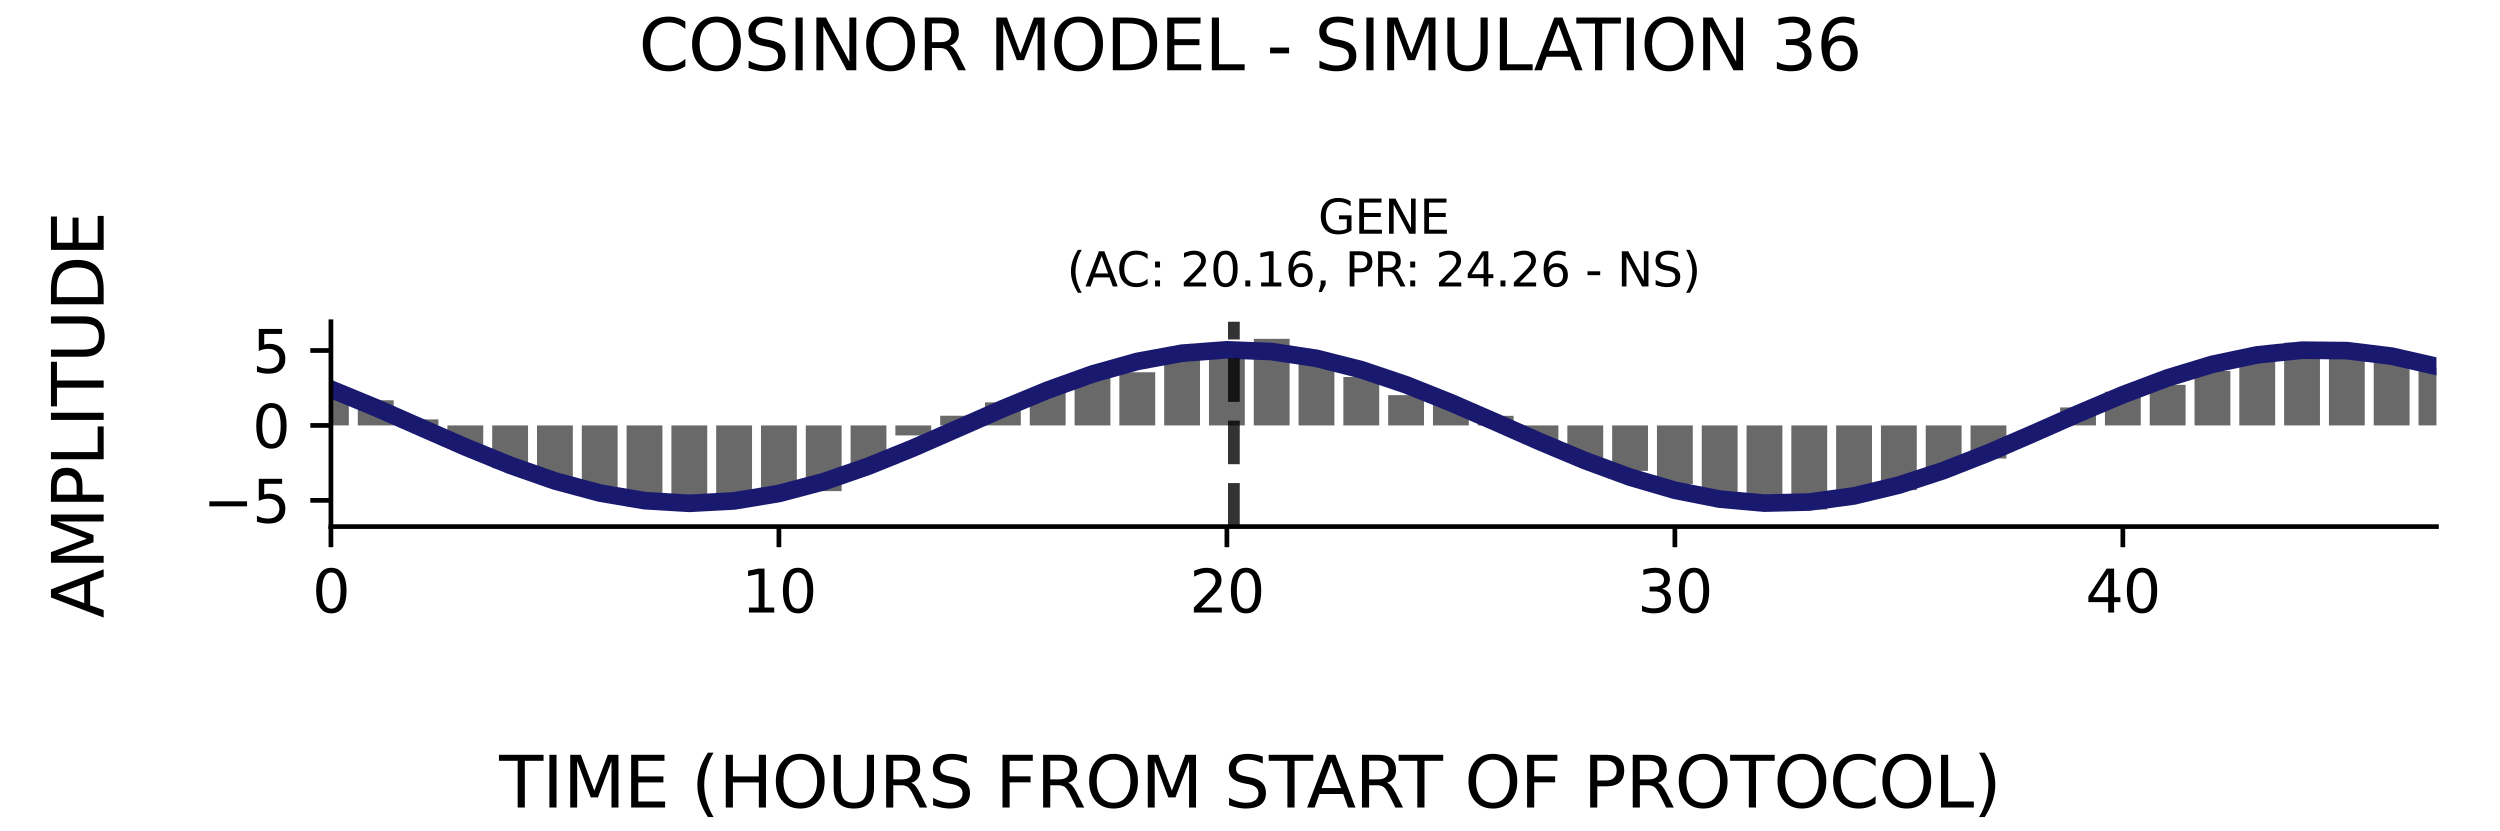 <?xml version="1.0" encoding="utf-8" standalone="no"?>
<!DOCTYPE svg PUBLIC "-//W3C//DTD SVG 1.1//EN"
  "http://www.w3.org/Graphics/SVG/1.1/DTD/svg11.dtd">
<svg xmlns:xlink="http://www.w3.org/1999/xlink" width="424.8pt" height="141.12pt" viewBox="0 0 424.8 141.12" xmlns="http://www.w3.org/2000/svg" version="1.1">
 <defs>
  <style type="text/css">*{stroke-linejoin: round; stroke-linecap: butt}</style>
 </defs>
 <g id="figure_1">
  <g id="patch_1">
   <path d="M 0 141.12 
L 424.8 141.12 
L 424.8 0 
L 0 0 
z
" style="fill: #ffffff"/>
  </g>
  <g id="axes_1">
   <g id="patch_2">
    <path d="M 56.23 89.48 
L 414 89.48 
L 414 54.672 
L 56.23 54.672 
z
" style="fill: #ffffff"/>
   </g>
   <g id="patch_3">
    <path d="M 53.185 72.289 
L 59.275 72.289 
L 59.275 66.784 
L 53.185 66.784 
z
" clip-path="url(#p5d3a8d15e7)" style="fill: #696969"/>
   </g>
   <g id="patch_4">
    <path d="M 60.797 72.289 
L 66.887 72.289 
L 66.887 68.015 
L 60.797 68.015 
z
" clip-path="url(#p5d3a8d15e7)" style="fill: #696969"/>
   </g>
   <g id="patch_5">
    <path d="M 68.409 72.289 
L 74.499 72.289 
L 74.499 71.263 
L 68.409 71.263 
z
" clip-path="url(#p5d3a8d15e7)" style="fill: #696969"/>
   </g>
   <g id="patch_6">
    <path d="M 76.022 72.289 
L 82.111 72.289 
L 82.111 76.152 
L 76.022 76.152 
z
" clip-path="url(#p5d3a8d15e7)" style="fill: #696969"/>
   </g>
   <g id="patch_7">
    <path d="M 83.634 72.289 
L 89.723 72.289 
L 89.723 79.554 
L 83.634 79.554 
z
" clip-path="url(#p5d3a8d15e7)" style="fill: #696969"/>
   </g>
   <g id="patch_8">
    <path d="M 91.246 72.289 
L 97.335 72.289 
L 97.335 81.632 
L 91.246 81.632 
z
" clip-path="url(#p5d3a8d15e7)" style="fill: #696969"/>
   </g>
   <g id="patch_9">
    <path d="M 98.858 72.289 
L 104.948 72.289 
L 104.948 82.733 
L 98.858 82.733 
z
" clip-path="url(#p5d3a8d15e7)" style="fill: #696969"/>
   </g>
   <g id="patch_10">
    <path d="M 106.47 72.289 
L 112.56 72.289 
L 112.56 86.075 
L 106.47 86.075 
z
" clip-path="url(#p5d3a8d15e7)" style="fill: #696969"/>
   </g>
   <g id="patch_11">
    <path d="M 114.082 72.289 
L 120.172 72.289 
L 120.172 85.588 
L 114.082 85.588 
z
" clip-path="url(#p5d3a8d15e7)" style="fill: #696969"/>
   </g>
   <g id="patch_12">
    <path d="M 121.694 72.289 
L 127.784 72.289 
L 127.784 85.831 
L 121.694 85.831 
z
" clip-path="url(#p5d3a8d15e7)" style="fill: #696969"/>
   </g>
   <g id="patch_13">
    <path d="M 129.306 72.289 
L 135.396 72.289 
L 135.396 84.313 
L 129.306 84.313 
z
" clip-path="url(#p5d3a8d15e7)" style="fill: #696969"/>
   </g>
   <g id="patch_14">
    <path d="M 136.919 72.289 
L 143.008 72.289 
L 143.008 83.451 
L 136.919 83.451 
z
" clip-path="url(#p5d3a8d15e7)" style="fill: #696969"/>
   </g>
   <g id="patch_15">
    <path d="M 144.531 72.289 
L 150.62 72.289 
L 150.62 79.35 
L 144.531 79.35 
z
" clip-path="url(#p5d3a8d15e7)" style="fill: #696969"/>
   </g>
   <g id="patch_16">
    <path d="M 152.143 72.289 
L 158.233 72.289 
L 158.233 73.985 
L 152.143 73.985 
z
" clip-path="url(#p5d3a8d15e7)" style="fill: #696969"/>
   </g>
   <g id="patch_17">
    <path d="M 159.755 72.289 
L 165.845 72.289 
L 165.845 70.643 
L 159.755 70.643 
z
" clip-path="url(#p5d3a8d15e7)" style="fill: #696969"/>
   </g>
   <g id="patch_18">
    <path d="M 167.367 72.289 
L 173.457 72.289 
L 173.457 68.369 
L 167.367 68.369 
z
" clip-path="url(#p5d3a8d15e7)" style="fill: #696969"/>
   </g>
   <g id="patch_19">
    <path d="M 174.979 72.289 
L 181.069 72.289 
L 181.069 66.316 
L 174.979 66.316 
z
" clip-path="url(#p5d3a8d15e7)" style="fill: #696969"/>
   </g>
   <g id="patch_20">
    <path d="M 182.591 72.289 
L 188.681 72.289 
L 188.681 64.128 
L 182.591 64.128 
z
" clip-path="url(#p5d3a8d15e7)" style="fill: #696969"/>
   </g>
   <g id="patch_21">
    <path d="M 190.203 72.289 
L 196.293 72.289 
L 196.293 63.254 
L 190.203 63.254 
z
" clip-path="url(#p5d3a8d15e7)" style="fill: #696969"/>
   </g>
   <g id="patch_22">
    <path d="M 197.816 72.289 
L 203.905 72.289 
L 203.905 60.71 
L 197.816 60.71 
z
" clip-path="url(#p5d3a8d15e7)" style="fill: #696969"/>
   </g>
   <g id="patch_23">
    <path d="M 205.428 72.289 
L 211.517 72.289 
L 211.517 60.099 
L 205.428 60.099 
z
" clip-path="url(#p5d3a8d15e7)" style="fill: #696969"/>
   </g>
   <g id="patch_24">
    <path d="M 213.04 72.289 
L 219.13 72.289 
L 219.13 57.573 
L 213.04 57.573 
z
" clip-path="url(#p5d3a8d15e7)" style="fill: #696969"/>
   </g>
   <g id="patch_25">
    <path d="M 220.652 72.289 
L 226.742 72.289 
L 226.742 61.046 
L 220.652 61.046 
z
" clip-path="url(#p5d3a8d15e7)" style="fill: #696969"/>
   </g>
   <g id="patch_26">
    <path d="M 228.264 72.289 
L 234.354 72.289 
L 234.354 64.056 
L 228.264 64.056 
z
" clip-path="url(#p5d3a8d15e7)" style="fill: #696969"/>
   </g>
   <g id="patch_27">
    <path d="M 235.876 72.289 
L 241.966 72.289 
L 241.966 67.143 
L 235.876 67.143 
z
" clip-path="url(#p5d3a8d15e7)" style="fill: #696969"/>
   </g>
   <g id="patch_28">
    <path d="M 243.488 72.289 
L 249.578 72.289 
L 249.578 68.584 
L 243.488 68.584 
z
" clip-path="url(#p5d3a8d15e7)" style="fill: #696969"/>
   </g>
   <g id="patch_29">
    <path d="M 251.1 72.289 
L 257.19 72.289 
L 257.19 70.66 
L 251.1 70.66 
z
" clip-path="url(#p5d3a8d15e7)" style="fill: #696969"/>
   </g>
   <g id="patch_30">
    <path d="M 258.713 72.289 
L 264.802 72.289 
L 264.802 75.437 
L 258.713 75.437 
z
" clip-path="url(#p5d3a8d15e7)" style="fill: #696969"/>
   </g>
   <g id="patch_31">
    <path d="M 266.325 72.289 
L 272.414 72.289 
L 272.414 78.074 
L 266.325 78.074 
z
" clip-path="url(#p5d3a8d15e7)" style="fill: #696969"/>
   </g>
   <g id="patch_32">
    <path d="M 273.937 72.289 
L 280.027 72.289 
L 280.027 80.011 
L 273.937 80.011 
z
" clip-path="url(#p5d3a8d15e7)" style="fill: #696969"/>
   </g>
   <g id="patch_33">
    <path d="M 281.549 72.289 
L 287.639 72.289 
L 287.639 82.278 
L 281.549 82.278 
z
" clip-path="url(#p5d3a8d15e7)" style="fill: #696969"/>
   </g>
   <g id="patch_34">
    <path d="M 289.161 72.289 
L 295.251 72.289 
L 295.251 83.792 
L 289.161 83.792 
z
" clip-path="url(#p5d3a8d15e7)" style="fill: #696969"/>
   </g>
   <g id="patch_35">
    <path d="M 296.773 72.289 
L 302.863 72.289 
L 302.863 86.063 
L 296.773 86.063 
z
" clip-path="url(#p5d3a8d15e7)" style="fill: #696969"/>
   </g>
   <g id="patch_36">
    <path d="M 304.385 72.289 
L 310.475 72.289 
L 310.475 86.579 
L 304.385 86.579 
z
" clip-path="url(#p5d3a8d15e7)" style="fill: #696969"/>
   </g>
   <g id="patch_37">
    <path d="M 311.997 72.289 
L 318.087 72.289 
L 318.087 84.982 
L 311.997 84.982 
z
" clip-path="url(#p5d3a8d15e7)" style="fill: #696969"/>
   </g>
   <g id="patch_38">
    <path d="M 319.61 72.289 
L 325.699 72.289 
L 325.699 83.282 
L 319.61 83.282 
z
" clip-path="url(#p5d3a8d15e7)" style="fill: #696969"/>
   </g>
   <g id="patch_39">
    <path d="M 327.222 72.289 
L 333.311 72.289 
L 333.311 80.164 
L 327.222 80.164 
z
" clip-path="url(#p5d3a8d15e7)" style="fill: #696969"/>
   </g>
   <g id="patch_40">
    <path d="M 334.834 72.289 
L 340.924 72.289 
L 340.924 77.913 
L 334.834 77.913 
z
" clip-path="url(#p5d3a8d15e7)" style="fill: #696969"/>
   </g>
   <g id="patch_41">
    <path d="M 342.446 72.289 
L 348.536 72.289 
L 348.536 72.3 
L 342.446 72.3 
z
" clip-path="url(#p5d3a8d15e7)" style="fill: #696969"/>
   </g>
   <g id="patch_42">
    <path d="M 350.058 72.289 
L 356.148 72.289 
L 356.148 69.231 
L 350.058 69.231 
z
" clip-path="url(#p5d3a8d15e7)" style="fill: #696969"/>
   </g>
   <g id="patch_43">
    <path d="M 357.67 72.289 
L 363.76 72.289 
L 363.76 66.571 
L 357.67 66.571 
z
" clip-path="url(#p5d3a8d15e7)" style="fill: #696969"/>
   </g>
   <g id="patch_44">
    <path d="M 365.282 72.289 
L 371.372 72.289 
L 371.372 65.393 
L 365.282 65.393 
z
" clip-path="url(#p5d3a8d15e7)" style="fill: #696969"/>
   </g>
   <g id="patch_45">
    <path d="M 372.895 72.289 
L 378.984 72.289 
L 378.984 63.031 
L 372.895 63.031 
z
" clip-path="url(#p5d3a8d15e7)" style="fill: #696969"/>
   </g>
   <g id="patch_46">
    <path d="M 380.507 72.289 
L 386.596 72.289 
L 386.596 60.231 
L 380.507 60.231 
z
" clip-path="url(#p5d3a8d15e7)" style="fill: #696969"/>
   </g>
   <g id="patch_47">
    <path d="M 388.119 72.289 
L 394.208 72.289 
L 394.208 58.232 
L 388.119 58.232 
z
" clip-path="url(#p5d3a8d15e7)" style="fill: #696969"/>
   </g>
   <g id="patch_48">
    <path d="M 395.731 72.289 
L 401.821 72.289 
L 401.821 59.08 
L 395.731 59.08 
z
" clip-path="url(#p5d3a8d15e7)" style="fill: #696969"/>
   </g>
   <g id="patch_49">
    <path d="M 403.343 72.289 
L 409.433 72.289 
L 409.433 60.96 
L 403.343 60.96 
z
" clip-path="url(#p5d3a8d15e7)" style="fill: #696969"/>
   </g>
   <g id="patch_50">
    <path d="M 410.955 72.289 
L 417.045 72.289 
L 417.045 62.45 
L 410.955 62.45 
z
" clip-path="url(#p5d3a8d15e7)" style="fill: #696969"/>
   </g>
   <g id="matplotlib.axis_1">
    <g id="xtick_1">
     <g id="line2d_1">
      <defs>
       <path id="m927d5fb724" d="M 0 0 
L 0 3.5 
" style="stroke: #000000; stroke-width: 0.8"/>
      </defs>
      <g>
       <use xlink:href="#m927d5fb724" x="56.23" y="89.48" style="stroke: #000000; stroke-width: 0.8"/>
      </g>
     </g>
     <g id="text_1">
      <!-- 0 -->
      <g transform="translate(53.049 104.078) scale(0.1 -0.1)">
       <defs>
        <path id="DejaVuSans-30" d="M 2034 4250 
Q 1547 4250 1301 3770 
Q 1056 3291 1056 2328 
Q 1056 1369 1301 889 
Q 1547 409 2034 409 
Q 2525 409 2770 889 
Q 3016 1369 3016 2328 
Q 3016 3291 2770 3770 
Q 2525 4250 2034 4250 
z
M 2034 4750 
Q 2819 4750 3233 4129 
Q 3647 3509 3647 2328 
Q 3647 1150 3233 529 
Q 2819 -91 2034 -91 
Q 1250 -91 836 529 
Q 422 1150 422 2328 
Q 422 3509 836 4129 
Q 1250 4750 2034 4750 
z
" transform="scale(0.016)"/>
       </defs>
       <use xlink:href="#DejaVuSans-30"/>
      </g>
     </g>
    </g>
    <g id="xtick_2">
     <g id="line2d_2">
      <g>
       <use xlink:href="#m927d5fb724" x="132.351" y="89.48" style="stroke: #000000; stroke-width: 0.8"/>
      </g>
     </g>
     <g id="text_2">
      <!-- 10 -->
      <g transform="translate(125.989 104.078) scale(0.1 -0.1)">
       <defs>
        <path id="DejaVuSans-31" d="M 794 531 
L 1825 531 
L 1825 4091 
L 703 3866 
L 703 4441 
L 1819 4666 
L 2450 4666 
L 2450 531 
L 3481 531 
L 3481 0 
L 794 0 
L 794 531 
z
" transform="scale(0.016)"/>
       </defs>
       <use xlink:href="#DejaVuSans-31"/>
       <use xlink:href="#DejaVuSans-30" x="63.623"/>
      </g>
     </g>
    </g>
    <g id="xtick_3">
     <g id="line2d_3">
      <g>
       <use xlink:href="#m927d5fb724" x="208.473" y="89.48" style="stroke: #000000; stroke-width: 0.8"/>
      </g>
     </g>
     <g id="text_3">
      <!-- 20 -->
      <g transform="translate(202.11 104.078) scale(0.1 -0.1)">
       <defs>
        <path id="DejaVuSans-32" d="M 1228 531 
L 3431 531 
L 3431 0 
L 469 0 
L 469 531 
Q 828 903 1448 1529 
Q 2069 2156 2228 2338 
Q 2531 2678 2651 2914 
Q 2772 3150 2772 3378 
Q 2772 3750 2511 3984 
Q 2250 4219 1831 4219 
Q 1534 4219 1204 4116 
Q 875 4013 500 3803 
L 500 4441 
Q 881 4594 1212 4672 
Q 1544 4750 1819 4750 
Q 2544 4750 2975 4387 
Q 3406 4025 3406 3419 
Q 3406 3131 3298 2873 
Q 3191 2616 2906 2266 
Q 2828 2175 2409 1742 
Q 1991 1309 1228 531 
z
" transform="scale(0.016)"/>
       </defs>
       <use xlink:href="#DejaVuSans-32"/>
       <use xlink:href="#DejaVuSans-30" x="63.623"/>
      </g>
     </g>
    </g>
    <g id="xtick_4">
     <g id="line2d_4">
      <g>
       <use xlink:href="#m927d5fb724" x="284.594" y="89.48" style="stroke: #000000; stroke-width: 0.8"/>
      </g>
     </g>
     <g id="text_4">
      <!-- 30 -->
      <g transform="translate(278.231 104.078) scale(0.1 -0.1)">
       <defs>
        <path id="DejaVuSans-33" d="M 2597 2516 
Q 3050 2419 3304 2112 
Q 3559 1806 3559 1356 
Q 3559 666 3084 287 
Q 2609 -91 1734 -91 
Q 1441 -91 1130 -33 
Q 819 25 488 141 
L 488 750 
Q 750 597 1062 519 
Q 1375 441 1716 441 
Q 2309 441 2620 675 
Q 2931 909 2931 1356 
Q 2931 1769 2642 2001 
Q 2353 2234 1838 2234 
L 1294 2234 
L 1294 2753 
L 1863 2753 
Q 2328 2753 2575 2939 
Q 2822 3125 2822 3475 
Q 2822 3834 2567 4026 
Q 2313 4219 1838 4219 
Q 1578 4219 1281 4162 
Q 984 4106 628 3988 
L 628 4550 
Q 988 4650 1302 4700 
Q 1616 4750 1894 4750 
Q 2613 4750 3031 4423 
Q 3450 4097 3450 3541 
Q 3450 3153 3228 2886 
Q 3006 2619 2597 2516 
z
" transform="scale(0.016)"/>
       </defs>
       <use xlink:href="#DejaVuSans-33"/>
       <use xlink:href="#DejaVuSans-30" x="63.623"/>
      </g>
     </g>
    </g>
    <g id="xtick_5">
     <g id="line2d_5">
      <g>
       <use xlink:href="#m927d5fb724" x="360.715" y="89.48" style="stroke: #000000; stroke-width: 0.8"/>
      </g>
     </g>
     <g id="text_5">
      <!-- 40 -->
      <g transform="translate(354.353 104.078) scale(0.1 -0.1)">
       <defs>
        <path id="DejaVuSans-34" d="M 2419 4116 
L 825 1625 
L 2419 1625 
L 2419 4116 
z
M 2253 4666 
L 3047 4666 
L 3047 1625 
L 3713 1625 
L 3713 1100 
L 3047 1100 
L 3047 0 
L 2419 0 
L 2419 1100 
L 313 1100 
L 313 1709 
L 2253 4666 
z
" transform="scale(0.016)"/>
       </defs>
       <use xlink:href="#DejaVuSans-34"/>
       <use xlink:href="#DejaVuSans-30" x="63.623"/>
      </g>
     </g>
    </g>
   </g>
   <g id="matplotlib.axis_2">
    <g id="ytick_1">
     <g id="line2d_6">
      <defs>
       <path id="m76fe42d623" d="M 0 0 
L -3.5 0 
" style="stroke: #000000; stroke-width: 0.8"/>
      </defs>
      <g>
       <use xlink:href="#m76fe42d623" x="56.23" y="85.023" style="stroke: #000000; stroke-width: 0.8"/>
      </g>
     </g>
     <g id="text_6">
      <!-- −5 -->
      <g transform="translate(34.488 88.822) scale(0.1 -0.1)">
       <defs>
        <path id="DejaVuSans-2212" d="M 678 2272 
L 4684 2272 
L 4684 1741 
L 678 1741 
L 678 2272 
z
" transform="scale(0.016)"/>
        <path id="DejaVuSans-35" d="M 691 4666 
L 3169 4666 
L 3169 4134 
L 1269 4134 
L 1269 2991 
Q 1406 3038 1543 3061 
Q 1681 3084 1819 3084 
Q 2600 3084 3056 2656 
Q 3513 2228 3513 1497 
Q 3513 744 3044 326 
Q 2575 -91 1722 -91 
Q 1428 -91 1123 -41 
Q 819 9 494 109 
L 494 744 
Q 775 591 1075 516 
Q 1375 441 1709 441 
Q 2250 441 2565 725 
Q 2881 1009 2881 1497 
Q 2881 1984 2565 2268 
Q 2250 2553 1709 2553 
Q 1456 2553 1204 2497 
Q 953 2441 691 2322 
L 691 4666 
z
" transform="scale(0.016)"/>
       </defs>
       <use xlink:href="#DejaVuSans-2212"/>
       <use xlink:href="#DejaVuSans-35" x="83.789"/>
      </g>
     </g>
    </g>
    <g id="ytick_2">
     <g id="line2d_7">
      <g>
       <use xlink:href="#m76fe42d623" x="56.23" y="72.289" style="stroke: #000000; stroke-width: 0.8"/>
      </g>
     </g>
     <g id="text_7">
      <!-- 0 -->
      <g transform="translate(42.867 76.089) scale(0.1 -0.1)">
       <use xlink:href="#DejaVuSans-30"/>
      </g>
     </g>
    </g>
    <g id="ytick_3">
     <g id="line2d_8">
      <g>
       <use xlink:href="#m76fe42d623" x="56.23" y="59.556" style="stroke: #000000; stroke-width: 0.8"/>
      </g>
     </g>
     <g id="text_8">
      <!-- 5 -->
      <g transform="translate(42.867 63.355) scale(0.1 -0.1)">
       <use xlink:href="#DejaVuSans-35"/>
      </g>
     </g>
    </g>
   </g>
   <g id="line2d_9">
    <path d="M 56.23 66.133 
L 63.842 69.264 
L 71.454 72.61 
L 79.066 75.947 
L 86.679 79.053 
L 94.291 81.72 
L 101.903 83.77 
L 109.515 85.068 
L 117.127 85.525 
L 124.739 85.113 
L 132.351 83.857 
L 139.963 81.843 
L 147.576 79.203 
L 155.188 76.116 
L 162.8 72.785 
L 170.412 69.434 
L 178.024 66.286 
L 185.636 63.551 
L 193.248 61.412 
L 200.86 60.011 
L 208.473 59.441 
L 216.085 59.741 
L 223.697 60.89 
L 231.309 62.813 
L 238.921 65.38 
L 246.533 68.42 
L 254.145 71.732 
L 261.757 75.093 
L 269.37 78.279 
L 276.982 81.079 
L 284.594 83.305 
L 292.206 84.809 
L 299.818 85.49 
L 307.43 85.303 
L 315.042 84.261 
L 322.654 82.433 
L 330.267 79.941 
L 337.879 76.951 
L 345.491 73.662 
L 353.103 70.295 
L 360.715 67.073 
L 368.327 64.212 
L 375.939 61.902 
L 383.551 60.298 
L 391.164 59.506 
L 398.776 59.579 
L 406.388 60.513 
L 414 62.245 
" clip-path="url(#p5d3a8d15e7)" style="fill: none; stroke: #191970; stroke-width: 3; stroke-linecap: square"/>
   </g>
   <g id="line2d_10">
    <path d="M 209.66 89.48 
L 209.66 54.672 
" clip-path="url(#p5d3a8d15e7)" style="fill: none; stroke-dasharray: 7.4,3.2; stroke-dashoffset: 0; stroke: #000000; stroke-opacity: 0.8; stroke-width: 2"/>
   </g>
   <g id="patch_51">
    <path d="M 56.23 89.48 
L 56.23 54.672 
" style="fill: none; stroke: #000000; stroke-width: 0.8; stroke-linejoin: miter; stroke-linecap: square"/>
   </g>
   <g id="patch_52">
    <path d="M 56.23 89.48 
L 414 89.48 
" style="fill: none; stroke: #000000; stroke-width: 0.8; stroke-linejoin: miter; stroke-linecap: square"/>
   </g>
   <g id="text_9">
    <!-- GENE -->
    <g transform="translate(223.968 39.714) scale(0.08 -0.08)">
     <defs>
      <path id="DejaVuSans-47" d="M 3809 666 
L 3809 1919 
L 2778 1919 
L 2778 2438 
L 4434 2438 
L 4434 434 
Q 4069 175 3628 42 
Q 3188 -91 2688 -91 
Q 1594 -91 976 548 
Q 359 1188 359 2328 
Q 359 3472 976 4111 
Q 1594 4750 2688 4750 
Q 3144 4750 3555 4637 
Q 3966 4525 4313 4306 
L 4313 3634 
Q 3963 3931 3569 4081 
Q 3175 4231 2741 4231 
Q 1884 4231 1454 3753 
Q 1025 3275 1025 2328 
Q 1025 1384 1454 906 
Q 1884 428 2741 428 
Q 3075 428 3337 486 
Q 3600 544 3809 666 
z
" transform="scale(0.016)"/>
      <path id="DejaVuSans-45" d="M 628 4666 
L 3578 4666 
L 3578 4134 
L 1259 4134 
L 1259 2753 
L 3481 2753 
L 3481 2222 
L 1259 2222 
L 1259 531 
L 3634 531 
L 3634 0 
L 628 0 
L 628 4666 
z
" transform="scale(0.016)"/>
      <path id="DejaVuSans-4e" d="M 628 4666 
L 1478 4666 
L 3547 763 
L 3547 4666 
L 4159 4666 
L 4159 0 
L 3309 0 
L 1241 3903 
L 1241 0 
L 628 0 
L 628 4666 
z
" transform="scale(0.016)"/>
     </defs>
     <use xlink:href="#DejaVuSans-47"/>
     <use xlink:href="#DejaVuSans-45" x="77.49"/>
     <use xlink:href="#DejaVuSans-4e" x="140.674"/>
     <use xlink:href="#DejaVuSans-45" x="215.479"/>
    </g>
    <!-- (AC: 20.16, PR: 24.26 - NS) -->
    <g transform="translate(181.268 48.672) scale(0.08 -0.08)">
     <defs>
      <path id="DejaVuSans-28" d="M 1984 4856 
Q 1566 4138 1362 3434 
Q 1159 2731 1159 2009 
Q 1159 1288 1364 580 
Q 1569 -128 1984 -844 
L 1484 -844 
Q 1016 -109 783 600 
Q 550 1309 550 2009 
Q 550 2706 781 3412 
Q 1013 4119 1484 4856 
L 1984 4856 
z
" transform="scale(0.016)"/>
      <path id="DejaVuSans-41" d="M 2188 4044 
L 1331 1722 
L 3047 1722 
L 2188 4044 
z
M 1831 4666 
L 2547 4666 
L 4325 0 
L 3669 0 
L 3244 1197 
L 1141 1197 
L 716 0 
L 50 0 
L 1831 4666 
z
" transform="scale(0.016)"/>
      <path id="DejaVuSans-43" d="M 4122 4306 
L 4122 3641 
Q 3803 3938 3442 4084 
Q 3081 4231 2675 4231 
Q 1875 4231 1450 3742 
Q 1025 3253 1025 2328 
Q 1025 1406 1450 917 
Q 1875 428 2675 428 
Q 3081 428 3442 575 
Q 3803 722 4122 1019 
L 4122 359 
Q 3791 134 3420 21 
Q 3050 -91 2638 -91 
Q 1578 -91 968 557 
Q 359 1206 359 2328 
Q 359 3453 968 4101 
Q 1578 4750 2638 4750 
Q 3056 4750 3426 4639 
Q 3797 4528 4122 4306 
z
" transform="scale(0.016)"/>
      <path id="DejaVuSans-3a" d="M 750 794 
L 1409 794 
L 1409 0 
L 750 0 
L 750 794 
z
M 750 3309 
L 1409 3309 
L 1409 2516 
L 750 2516 
L 750 3309 
z
" transform="scale(0.016)"/>
      <path id="DejaVuSans-20" transform="scale(0.016)"/>
      <path id="DejaVuSans-2e" d="M 684 794 
L 1344 794 
L 1344 0 
L 684 0 
L 684 794 
z
" transform="scale(0.016)"/>
      <path id="DejaVuSans-36" d="M 2113 2584 
Q 1688 2584 1439 2293 
Q 1191 2003 1191 1497 
Q 1191 994 1439 701 
Q 1688 409 2113 409 
Q 2538 409 2786 701 
Q 3034 994 3034 1497 
Q 3034 2003 2786 2293 
Q 2538 2584 2113 2584 
z
M 3366 4563 
L 3366 3988 
Q 3128 4100 2886 4159 
Q 2644 4219 2406 4219 
Q 1781 4219 1451 3797 
Q 1122 3375 1075 2522 
Q 1259 2794 1537 2939 
Q 1816 3084 2150 3084 
Q 2853 3084 3261 2657 
Q 3669 2231 3669 1497 
Q 3669 778 3244 343 
Q 2819 -91 2113 -91 
Q 1303 -91 875 529 
Q 447 1150 447 2328 
Q 447 3434 972 4092 
Q 1497 4750 2381 4750 
Q 2619 4750 2861 4703 
Q 3103 4656 3366 4563 
z
" transform="scale(0.016)"/>
      <path id="DejaVuSans-2c" d="M 750 794 
L 1409 794 
L 1409 256 
L 897 -744 
L 494 -744 
L 750 256 
L 750 794 
z
" transform="scale(0.016)"/>
      <path id="DejaVuSans-50" d="M 1259 4147 
L 1259 2394 
L 2053 2394 
Q 2494 2394 2734 2622 
Q 2975 2850 2975 3272 
Q 2975 3691 2734 3919 
Q 2494 4147 2053 4147 
L 1259 4147 
z
M 628 4666 
L 2053 4666 
Q 2838 4666 3239 4311 
Q 3641 3956 3641 3272 
Q 3641 2581 3239 2228 
Q 2838 1875 2053 1875 
L 1259 1875 
L 1259 0 
L 628 0 
L 628 4666 
z
" transform="scale(0.016)"/>
      <path id="DejaVuSans-52" d="M 2841 2188 
Q 3044 2119 3236 1894 
Q 3428 1669 3622 1275 
L 4263 0 
L 3584 0 
L 2988 1197 
Q 2756 1666 2539 1819 
Q 2322 1972 1947 1972 
L 1259 1972 
L 1259 0 
L 628 0 
L 628 4666 
L 2053 4666 
Q 2853 4666 3247 4331 
Q 3641 3997 3641 3322 
Q 3641 2881 3436 2590 
Q 3231 2300 2841 2188 
z
M 1259 4147 
L 1259 2491 
L 2053 2491 
Q 2509 2491 2742 2702 
Q 2975 2913 2975 3322 
Q 2975 3731 2742 3939 
Q 2509 4147 2053 4147 
L 1259 4147 
z
" transform="scale(0.016)"/>
      <path id="DejaVuSans-2d" d="M 313 2009 
L 1997 2009 
L 1997 1497 
L 313 1497 
L 313 2009 
z
" transform="scale(0.016)"/>
      <path id="DejaVuSans-53" d="M 3425 4513 
L 3425 3897 
Q 3066 4069 2747 4153 
Q 2428 4238 2131 4238 
Q 1616 4238 1336 4038 
Q 1056 3838 1056 3469 
Q 1056 3159 1242 3001 
Q 1428 2844 1947 2747 
L 2328 2669 
Q 3034 2534 3370 2195 
Q 3706 1856 3706 1288 
Q 3706 609 3251 259 
Q 2797 -91 1919 -91 
Q 1588 -91 1214 -16 
Q 841 59 441 206 
L 441 856 
Q 825 641 1194 531 
Q 1563 422 1919 422 
Q 2459 422 2753 634 
Q 3047 847 3047 1241 
Q 3047 1584 2836 1778 
Q 2625 1972 2144 2069 
L 1759 2144 
Q 1053 2284 737 2584 
Q 422 2884 422 3419 
Q 422 4038 858 4394 
Q 1294 4750 2059 4750 
Q 2388 4750 2728 4690 
Q 3069 4631 3425 4513 
z
" transform="scale(0.016)"/>
      <path id="DejaVuSans-29" d="M 513 4856 
L 1013 4856 
Q 1481 4119 1714 3412 
Q 1947 2706 1947 2009 
Q 1947 1309 1714 600 
Q 1481 -109 1013 -844 
L 513 -844 
Q 928 -128 1133 580 
Q 1338 1288 1338 2009 
Q 1338 2731 1133 3434 
Q 928 4138 513 4856 
z
" transform="scale(0.016)"/>
     </defs>
     <use xlink:href="#DejaVuSans-28"/>
     <use xlink:href="#DejaVuSans-41" x="39.014"/>
     <use xlink:href="#DejaVuSans-43" x="105.672"/>
     <use xlink:href="#DejaVuSans-3a" x="175.496"/>
     <use xlink:href="#DejaVuSans-20" x="209.188"/>
     <use xlink:href="#DejaVuSans-32" x="240.975"/>
     <use xlink:href="#DejaVuSans-30" x="304.598"/>
     <use xlink:href="#DejaVuSans-2e" x="368.221"/>
     <use xlink:href="#DejaVuSans-31" x="400.008"/>
     <use xlink:href="#DejaVuSans-36" x="463.631"/>
     <use xlink:href="#DejaVuSans-2c" x="527.254"/>
     <use xlink:href="#DejaVuSans-20" x="559.041"/>
     <use xlink:href="#DejaVuSans-50" x="590.828"/>
     <use xlink:href="#DejaVuSans-52" x="651.131"/>
     <use xlink:href="#DejaVuSans-3a" x="717.488"/>
     <use xlink:href="#DejaVuSans-20" x="751.18"/>
     <use xlink:href="#DejaVuSans-32" x="782.967"/>
     <use xlink:href="#DejaVuSans-34" x="846.59"/>
     <use xlink:href="#DejaVuSans-2e" x="910.213"/>
     <use xlink:href="#DejaVuSans-32" x="942"/>
     <use xlink:href="#DejaVuSans-36" x="1005.623"/>
     <use xlink:href="#DejaVuSans-20" x="1069.246"/>
     <use xlink:href="#DejaVuSans-2d" x="1101.033"/>
     <use xlink:href="#DejaVuSans-20" x="1137.117"/>
     <use xlink:href="#DejaVuSans-4e" x="1168.904"/>
     <use xlink:href="#DejaVuSans-53" x="1243.709"/>
     <use xlink:href="#DejaVuSans-29" x="1307.186"/>
    </g>
   </g>
  </g>
  <g id="text_10">
   <!-- COSINOR MODEL - SIMULATION 36 -->
   <g transform="translate(108.534 11.941) scale(0.12 -0.12)">
    <defs>
     <path id="DejaVuSans-4f" d="M 2522 4238 
Q 1834 4238 1429 3725 
Q 1025 3213 1025 2328 
Q 1025 1447 1429 934 
Q 1834 422 2522 422 
Q 3209 422 3611 934 
Q 4013 1447 4013 2328 
Q 4013 3213 3611 3725 
Q 3209 4238 2522 4238 
z
M 2522 4750 
Q 3503 4750 4090 4092 
Q 4678 3434 4678 2328 
Q 4678 1225 4090 567 
Q 3503 -91 2522 -91 
Q 1538 -91 948 565 
Q 359 1222 359 2328 
Q 359 3434 948 4092 
Q 1538 4750 2522 4750 
z
" transform="scale(0.016)"/>
     <path id="DejaVuSans-49" d="M 628 4666 
L 1259 4666 
L 1259 0 
L 628 0 
L 628 4666 
z
" transform="scale(0.016)"/>
     <path id="DejaVuSans-4d" d="M 628 4666 
L 1569 4666 
L 2759 1491 
L 3956 4666 
L 4897 4666 
L 4897 0 
L 4281 0 
L 4281 4097 
L 3078 897 
L 2444 897 
L 1241 4097 
L 1241 0 
L 628 0 
L 628 4666 
z
" transform="scale(0.016)"/>
     <path id="DejaVuSans-44" d="M 1259 4147 
L 1259 519 
L 2022 519 
Q 2988 519 3436 956 
Q 3884 1394 3884 2338 
Q 3884 3275 3436 3711 
Q 2988 4147 2022 4147 
L 1259 4147 
z
M 628 4666 
L 1925 4666 
Q 3281 4666 3915 4102 
Q 4550 3538 4550 2338 
Q 4550 1131 3912 565 
Q 3275 0 1925 0 
L 628 0 
L 628 4666 
z
" transform="scale(0.016)"/>
     <path id="DejaVuSans-4c" d="M 628 4666 
L 1259 4666 
L 1259 531 
L 3531 531 
L 3531 0 
L 628 0 
L 628 4666 
z
" transform="scale(0.016)"/>
     <path id="DejaVuSans-55" d="M 556 4666 
L 1191 4666 
L 1191 1831 
Q 1191 1081 1462 751 
Q 1734 422 2344 422 
Q 2950 422 3222 751 
Q 3494 1081 3494 1831 
L 3494 4666 
L 4128 4666 
L 4128 1753 
Q 4128 841 3676 375 
Q 3225 -91 2344 -91 
Q 1459 -91 1007 375 
Q 556 841 556 1753 
L 556 4666 
z
" transform="scale(0.016)"/>
     <path id="DejaVuSans-54" d="M -19 4666 
L 3928 4666 
L 3928 4134 
L 2272 4134 
L 2272 0 
L 1638 0 
L 1638 4134 
L -19 4134 
L -19 4666 
z
" transform="scale(0.016)"/>
    </defs>
    <use xlink:href="#DejaVuSans-43"/>
    <use xlink:href="#DejaVuSans-4f" x="69.824"/>
    <use xlink:href="#DejaVuSans-53" x="148.535"/>
    <use xlink:href="#DejaVuSans-49" x="212.012"/>
    <use xlink:href="#DejaVuSans-4e" x="241.504"/>
    <use xlink:href="#DejaVuSans-4f" x="316.309"/>
    <use xlink:href="#DejaVuSans-52" x="395.02"/>
    <use xlink:href="#DejaVuSans-20" x="464.502"/>
    <use xlink:href="#DejaVuSans-4d" x="496.289"/>
    <use xlink:href="#DejaVuSans-4f" x="582.568"/>
    <use xlink:href="#DejaVuSans-44" x="661.279"/>
    <use xlink:href="#DejaVuSans-45" x="738.281"/>
    <use xlink:href="#DejaVuSans-4c" x="801.465"/>
    <use xlink:href="#DejaVuSans-20" x="857.178"/>
    <use xlink:href="#DejaVuSans-2d" x="888.965"/>
    <use xlink:href="#DejaVuSans-20" x="925.049"/>
    <use xlink:href="#DejaVuSans-53" x="956.836"/>
    <use xlink:href="#DejaVuSans-49" x="1020.312"/>
    <use xlink:href="#DejaVuSans-4d" x="1049.805"/>
    <use xlink:href="#DejaVuSans-55" x="1136.084"/>
    <use xlink:href="#DejaVuSans-4c" x="1209.277"/>
    <use xlink:href="#DejaVuSans-41" x="1267.24"/>
    <use xlink:href="#DejaVuSans-54" x="1327.898"/>
    <use xlink:href="#DejaVuSans-49" x="1388.982"/>
    <use xlink:href="#DejaVuSans-4f" x="1418.475"/>
    <use xlink:href="#DejaVuSans-4e" x="1497.186"/>
    <use xlink:href="#DejaVuSans-20" x="1571.99"/>
    <use xlink:href="#DejaVuSans-33" x="1603.777"/>
    <use xlink:href="#DejaVuSans-36" x="1667.4"/>
   </g>
  </g>
  <g id="text_11">
   <!-- TIME (HOURS FROM START OF PROTOCOL) -->
   <g transform="translate(84.817 137.213) scale(0.12 -0.12)">
    <defs>
     <path id="DejaVuSans-48" d="M 628 4666 
L 1259 4666 
L 1259 2753 
L 3553 2753 
L 3553 4666 
L 4184 4666 
L 4184 0 
L 3553 0 
L 3553 2222 
L 1259 2222 
L 1259 0 
L 628 0 
L 628 4666 
z
" transform="scale(0.016)"/>
     <path id="DejaVuSans-46" d="M 628 4666 
L 3309 4666 
L 3309 4134 
L 1259 4134 
L 1259 2759 
L 3109 2759 
L 3109 2228 
L 1259 2228 
L 1259 0 
L 628 0 
L 628 4666 
z
" transform="scale(0.016)"/>
    </defs>
    <use xlink:href="#DejaVuSans-54"/>
    <use xlink:href="#DejaVuSans-49" x="61.084"/>
    <use xlink:href="#DejaVuSans-4d" x="90.576"/>
    <use xlink:href="#DejaVuSans-45" x="176.855"/>
    <use xlink:href="#DejaVuSans-20" x="240.039"/>
    <use xlink:href="#DejaVuSans-28" x="271.826"/>
    <use xlink:href="#DejaVuSans-48" x="310.84"/>
    <use xlink:href="#DejaVuSans-4f" x="386.035"/>
    <use xlink:href="#DejaVuSans-55" x="464.746"/>
    <use xlink:href="#DejaVuSans-52" x="537.939"/>
    <use xlink:href="#DejaVuSans-53" x="607.422"/>
    <use xlink:href="#DejaVuSans-20" x="670.898"/>
    <use xlink:href="#DejaVuSans-46" x="702.686"/>
    <use xlink:href="#DejaVuSans-52" x="760.205"/>
    <use xlink:href="#DejaVuSans-4f" x="829.688"/>
    <use xlink:href="#DejaVuSans-4d" x="908.398"/>
    <use xlink:href="#DejaVuSans-20" x="994.678"/>
    <use xlink:href="#DejaVuSans-53" x="1026.465"/>
    <use xlink:href="#DejaVuSans-54" x="1089.941"/>
    <use xlink:href="#DejaVuSans-41" x="1143.275"/>
    <use xlink:href="#DejaVuSans-52" x="1211.684"/>
    <use xlink:href="#DejaVuSans-54" x="1273.916"/>
    <use xlink:href="#DejaVuSans-20" x="1335"/>
    <use xlink:href="#DejaVuSans-4f" x="1366.787"/>
    <use xlink:href="#DejaVuSans-46" x="1445.498"/>
    <use xlink:href="#DejaVuSans-20" x="1503.018"/>
    <use xlink:href="#DejaVuSans-50" x="1534.805"/>
    <use xlink:href="#DejaVuSans-52" x="1595.107"/>
    <use xlink:href="#DejaVuSans-4f" x="1664.59"/>
    <use xlink:href="#DejaVuSans-54" x="1743.301"/>
    <use xlink:href="#DejaVuSans-4f" x="1804.385"/>
    <use xlink:href="#DejaVuSans-43" x="1883.096"/>
    <use xlink:href="#DejaVuSans-4f" x="1952.92"/>
    <use xlink:href="#DejaVuSans-4c" x="2031.631"/>
    <use xlink:href="#DejaVuSans-29" x="2087.344"/>
   </g>
  </g>
  <g id="text_12">
   <!-- AMPLITUDE -->
   <g transform="translate(17.614 105.039) rotate(-90) scale(0.12 -0.12)">
    <use xlink:href="#DejaVuSans-41"/>
    <use xlink:href="#DejaVuSans-4d" x="68.408"/>
    <use xlink:href="#DejaVuSans-50" x="154.688"/>
    <use xlink:href="#DejaVuSans-4c" x="214.99"/>
    <use xlink:href="#DejaVuSans-49" x="270.703"/>
    <use xlink:href="#DejaVuSans-54" x="300.195"/>
    <use xlink:href="#DejaVuSans-55" x="361.279"/>
    <use xlink:href="#DejaVuSans-44" x="434.473"/>
    <use xlink:href="#DejaVuSans-45" x="511.475"/>
   </g>
  </g>
 </g>
 <defs>
  <clipPath id="p5d3a8d15e7">
   <rect x="56.23" y="54.672" width="357.77" height="34.808"/>
  </clipPath>
 </defs>
</svg>

